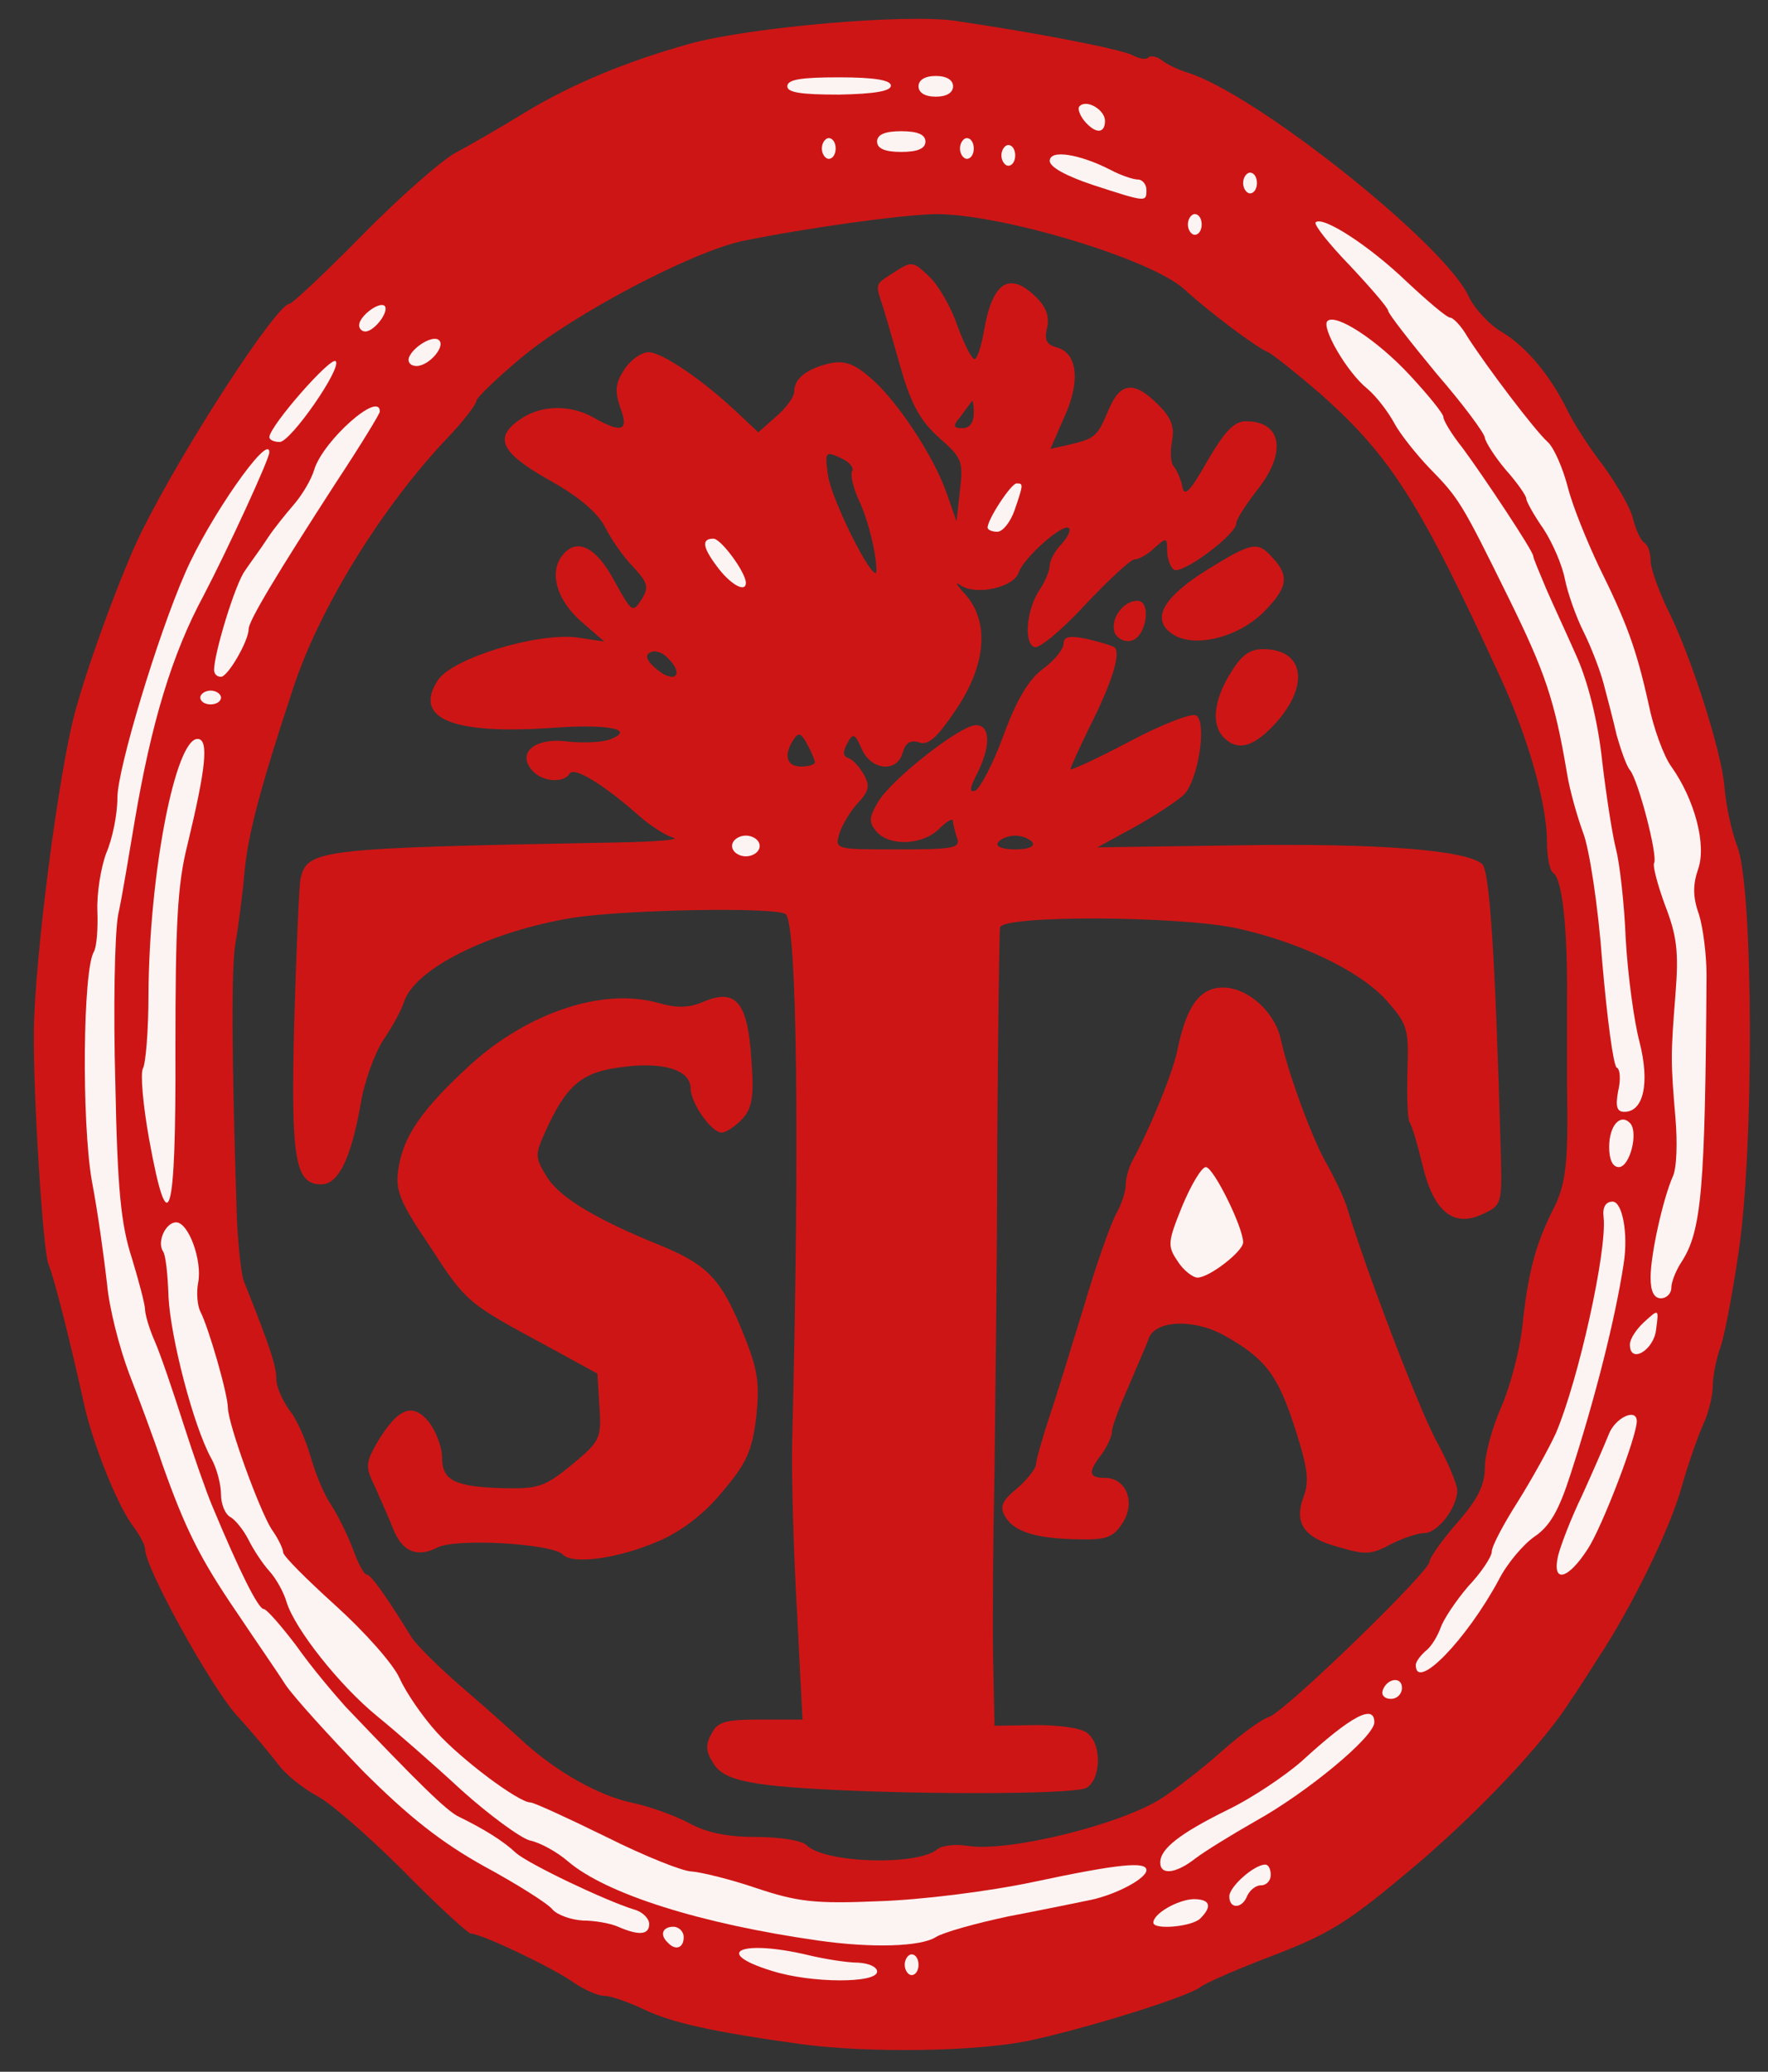 <?xml version="1.0" encoding="UTF-8" standalone="no"?>
<svg
   xmlns:dc="http://purl.org/dc/elements/1.1/"
   xmlns:cc="http://creativecommons.org/ns#"
   xmlns:rdf="http://www.w3.org/1999/02/22-rdf-syntax-ns#"
   xmlns:svg="http://www.w3.org/2000/svg"
   xmlns="http://www.w3.org/2000/svg"
   xmlns:sodipodi="http://sodipodi.sourceforge.net/DTD/sodipodi-0.dtd"
   xmlns:inkscape="http://www.inkscape.org/namespaces/inkscape"
   version="1.0"
   width="256px"
   height="300px"
   viewBox="0 0 2560 3000"
   preserveAspectRatio="xMidYMid meet"
   id="svg2"
   inkscape:version="0.91 r13725"
   sodipodi:docname="logo-bg.svg">
  <rect x="0" y="0" width="2560" height="3000" fill="#333333" stroke="none"/>
  <defs
     id="defs96" />
  <sodipodi:namedview
     pagecolor="#ffffff"
     bordercolor="#666666"
     borderopacity="1"
     objecttolerance="10"
     gridtolerance="10"
     guidetolerance="10"
     inkscape:pageopacity="0"
     inkscape:pageshadow="2"
     inkscape:window-width="2022"
     inkscape:window-height="1428"
     id="namedview94"
     showgrid="false"
     inkscape:zoom="1.5733333"
     inkscape:cx="75.490388"
     inkscape:cy="121.20799"
     inkscape:window-x="373"
     inkscape:window-y="267"
     inkscape:window-maximized="0"
     inkscape:current-layer="svg2" />
  <g
     id="layer1"
     fill="#ce1515"
     stroke="none">
    <path
       d="M1160 2960 c-129 -18 -187 -31 -227 -50 -23 -11 -49 -20 -58 -20 -10 0 -29 -9 -44 -19 -29 -21 -134 -71 -149 -71 -4 0 -49 -41 -98 -91 -49 -49 -106 -99 -126 -109 -20 -11 -45 -31 -55 -45 -10 -13 -37 -46 -61 -72 -38 -43 -132 -213 -132 -240 0 -6 -8 -21 -18 -34 -23 -31 -59 -122 -71 -179 -18 -81 -41 -175 -51 -200 -8 -20 -22 -247 -21 -335 1 -107 36 -378 60 -465 20 -74 70 -208 96 -260 62 -125 196 -330 214 -330 4 0 52 -45 106 -100 55 -56 116 -109 135 -119 19 -10 64 -36 100 -58 69 -42 150 -75 240 -100 89 -24 310 -43 382 -33 122 18 240 41 258 50 9 5 20 7 23 3 4 -3 12 -1 19 4 7 6 24 14 37 18 98 30 370 246 407 323 8 18 31 43 49 53 35 21 70 63 95 114 8 17 31 53 52 80 20 28 40 62 43 78 4 15 11 30 16 33 5 3 9 14 9 26 0 11 11 41 23 67 34 66 80 209 84 261 2 25 10 64 19 87 23 63 24 440 1 589 -9 61 -21 124 -27 138 -5 15 -10 39 -10 53 0 14 -6 39 -14 56 -8 18 -22 58 -31 90 -17 61 -71 172 -121 248 -16 25 -33 52 -39 60 -38 61 -131 160 -225 240 -96 81 -122 98 -205 130 -53 20 -101 41 -108 47 -19 14 -163 59 -247 77 -78 16 -232 18 -330 5z m193 -175 c16 -12 4 -13 -95 -13 -91 1 -125 -3 -175 -20 -34 -12 -72 -22 -83 -22 -12 0 -66 -22 -122 -50 -55 -27 -105 -50 -110 -50 -6 0 -23 -9 -40 -21 -16 -12 -31 -19 -33 -17 -7 7 47 44 75 53 14 4 38 18 53 31 42 36 112 63 217 86 178 39 283 47 313 23z m-503 -23 c0 -4 -14 -13 -30 -19 -34 -13 -31 3 4 17 27 11 26 11 26 2z m-110 -67 c-7 -8 -18 -15 -24 -15 -6 0 -2 7 8 15 25 19 32 19 16 0z m617 -17 c7 -6 27 -8 45 -5 59 9 221 -31 280 -69 20 -13 59 -43 87 -68 27 -24 58 -47 69 -50 23 -8 232 -210 232 -225 0 -5 18 -31 40 -56 30 -34 40 -55 40 -80 0 -19 11 -59 24 -88 13 -30 26 -81 30 -113 8 -79 19 -121 44 -171 20 -38 23 -69 21 -183 0 -14 0 -68 0 -120 1 -106 -7 -178 -20 -186 -5 -3 -9 -23 -9 -44 0 -56 -27 -151 -67 -238 -117 -255 -159 -320 -258 -409 -37 -32 -72 -60 -79 -63 -17 -7 -85 -58 -121 -91 -48 -44 -264 -109 -360 -109 -50 1 -187 20 -280 39 -74 16 -243 105 -319 168 -36 30 -66 59 -66 63 0 5 -19 30 -42 54 -95 100 -185 246 -223 361 -49 148 -66 214 -71 268 -3 34 -9 80 -13 102 -6 35 -6 155 2 400 2 39 6 79 10 90 38 95 47 123 47 141 0 12 9 32 19 46 11 13 24 44 31 68 7 25 20 56 30 70 9 14 23 42 31 63 7 20 16 37 20 37 6 0 28 31 65 91 6 10 39 43 75 74 35 30 75 66 89 79 47 42 105 75 153 86 26 5 64 19 85 30 25 14 56 20 97 20 34 0 66 5 73 12 26 26 160 30 189 6z m-667 -13 c-7 -8 -18 -15 -24 -15 -22 -1 -206 -190 -253 -261 -14 -21 -30 -39 -36 -39 -5 0 2 15 17 33 14 17 37 48 50 67 39 57 147 165 200 199 56 35 64 38 46 16z m1256 -136 c19 -22 19 -22 -3 -8 -13 8 -23 17 -23 21 0 12 6 9 26 -13z m-1338 -26 c-20 -21 -39 -48 -43 -60 -10 -34 -129 -150 -133 -130 -5 26 64 110 153 184 62 53 70 54 23 6z m1702 -317 c0 -5 -7 -1 -15 10 -8 10 -14 24 -14 29 0 6 6 1 14 -9 8 -11 15 -24 15 -30z m-2024 -10 c-9 -19 -16 -40 -16 -47 0 -7 -3 -9 -6 -6 -4 4 1 27 11 52 9 26 19 44 22 41 3 -3 -2 -21 -11 -40z m1933 35 c8 -5 21 -29 28 -53 12 -43 12 -43 -6 -19 -49 65 -58 95 -22 72z m-1898 -128 c-8 -15 -10 -15 -11 -2 0 17 10 32 18 25 2 -3 -1 -13 -7 -23z m-95 -79 c-7 -27 -18 -59 -23 -69 -6 -11 -14 -39 -18 -63 -4 -24 -9 -41 -12 -39 -8 8 14 109 37 170 26 70 34 70 16 1z m70 -24 c-9 -27 -16 -56 -16 -64 0 -8 -5 -18 -10 -21 -12 -7 -8 14 18 109 10 32 19 51 20 41 2 -9 -3 -38 -12 -65z m2149 -245 c6 -48 -11 -36 -18 12 -3 21 -8 49 -12 63 -4 19 -1 17 10 -8 8 -18 17 -48 20 -67z m-2298 -157 c-2 -18 -4 -6 -4 27 0 33 2 48 4 33 2 -15 2 -42 0 -60z m80 -15 c-3 -10 -5 -2 -5 17 0 19 2 27 5 18 2 -10 2 -26 0 -35z m2229 -38 c1 -25 0 -45 -3 -45 -9 0 -23 54 -18 71 11 32 20 21 21 -26z m-2219 -152 c-2 -16 -4 -3 -4 27 0 30 2 43 4 28 2 -16 2 -40 0 -55z m2206 -117 c6 -38 -14 -105 -43 -146 -11 -15 -26 -56 -33 -91 -18 -80 -32 -118 -69 -194 -17 -33 -37 -81 -45 -108 -20 -69 -162 -251 -247 -317 -30 -23 29 63 101 149 35 41 63 79 63 85 1 6 14 27 30 46 17 19 30 38 30 42 0 4 11 24 25 44 13 20 27 52 31 73 4 20 12 47 20 61 16 33 54 146 54 162 0 7 7 27 16 43 19 37 45 135 39 145 -6 10 5 40 15 40 4 0 10 -15 13 -34z m-138 -137 c-2 -33 -6 -63 -9 -67 -3 -3 -6 -13 -6 -22 0 -16 -12 -46 -71 -177 -10 -24 -19 -45 -19 -48 0 -7 -71 -114 -102 -156 -16 -20 -28 -41 -28 -47 0 -6 -8 -16 -18 -21 -10 -5 -24 -20 -31 -34 -14 -26 -71 -65 -71 -48 0 6 18 28 40 50 22 21 40 43 40 49 0 6 21 34 48 64 60 68 62 71 128 205 50 102 66 151 80 238 16 94 25 101 19 14z m-1924 -284 c8 -16 6 -15 -10 4 -12 13 -21 28 -21 35 0 12 14 -5 31 -39z"
       id="path5" />
    <path
       d="M1235 2593 c-146 -6 -185 -14 -201 -38 -12 -18 -13 -28 -4 -44 9 -18 20 -21 71 -21 l61 0 -8 -157 c-5 -87 -8 -196 -7 -243 11 -438 7 -749 -9 -766 -11 -11 -231 -7 -309 5 -121 20 -229 74 -244 122 -4 12 -17 36 -30 55 -12 18 -28 61 -33 94 -14 78 -32 115 -57 115 -38 0 -44 -37 -39 -234 3 -102 7 -196 9 -208 10 -43 23 -45 455 -53 58 -1 96 -4 85 -7 -11 -3 -33 -17 -50 -32 -52 -46 -94 -71 -100 -61 -9 15 -41 12 -55 -5 -22 -26 6 -48 54 -41 23 2 50 1 61 -4 35 -14 -5 -22 -86 -16 -145 10 -201 -14 -165 -69 21 -32 143 -69 201 -62 l40 6 -31 -27 c-37 -31 -49 -71 -31 -96 21 -29 50 -15 77 36 25 45 26 46 39 26 11 -18 9 -24 -12 -47 -14 -14 -32 -40 -41 -58 -11 -21 -38 -44 -81 -68 -71 -40 -81 -62 -40 -89 30 -20 72 -20 105 -1 41 23 51 19 38 -15 -8 -24 -7 -35 6 -55 9 -14 25 -25 35 -25 19 0 77 39 127 86 l32 30 26 -23 c14 -12 26 -28 26 -36 0 -19 18 -33 52 -41 20 -4 34 0 57 20 39 32 94 116 112 169 l14 40 5 -45 c5 -42 3 -47 -30 -76 -27 -24 -40 -48 -54 -95 -10 -35 -22 -77 -27 -93 -12 -37 -13 -33 16 -52 25 -16 27 -16 50 6 13 12 32 44 41 71 10 27 21 49 25 49 4 0 10 -19 14 -42 12 -70 37 -86 76 -47 14 14 19 28 15 44 -4 17 -1 24 14 28 30 8 35 49 11 101 l-20 46 27 -6 c38 -9 41 -12 57 -50 17 -41 37 -43 72 -8 19 19 24 32 20 53 -3 16 -2 32 3 37 4 5 10 18 12 29 3 15 11 7 36 -37 25 -43 39 -58 56 -58 52 0 60 45 16 100 -16 21 -30 42 -30 48 0 16 -78 74 -90 67 -5 -3 -10 -16 -10 -27 0 -20 -1 -20 -18 -5 -10 10 -23 17 -29 17 -6 0 -38 30 -72 66 -33 36 -67 64 -73 61 -16 -5 -12 -55 8 -84 8 -12 14 -28 14 -34 0 -7 7 -21 17 -31 9 -10 14 -21 11 -23 -8 -9 -66 43 -73 64 -7 22 -63 34 -85 18 -8 -6 -5 0 8 14 35 40 30 102 -14 167 -27 40 -40 52 -53 47 -13 -4 -20 1 -24 15 -8 29 -45 26 -59 -5 -10 -23 -13 -24 -21 -9 -7 13 -7 19 2 22 6 2 16 13 22 24 9 16 7 24 -9 41 -11 12 -23 32 -27 45 -6 22 -5 22 85 22 80 0 91 -2 86 -16 -3 -9 -6 -20 -6 -25 0 -5 -9 0 -20 11 -24 24 -72 26 -91 4 -11 -13 -11 -20 2 -42 18 -32 118 -111 142 -112 21 0 22 30 2 70 -11 21 -12 28 -3 25 7 -3 26 -39 41 -80 19 -52 37 -82 58 -97 16 -12 29 -28 29 -36 0 -10 8 -12 33 -7 17 4 35 9 40 12 11 6 -2 50 -35 115 -15 31 -28 59 -28 62 0 2 38 -15 85 -40 47 -25 91 -42 97 -38 16 10 3 94 -18 115 -11 10 -43 31 -72 47 l-53 29 208 -3 c202 -3 325 7 349 27 11 9 19 134 27 414 2 78 2 80 -26 93 -42 20 -71 -3 -87 -70 -7 -29 -15 -57 -19 -63 -3 -5 -4 -39 -3 -75 2 -61 0 -67 -31 -102 -38 -42 -125 -84 -217 -104 -85 -18 -339 -19 -342 -1 -1 6 -3 147 -4 312 0 165 -3 379 -4 475 -2 96 -3 219 -2 272 l2 97 60 -1 c34 0 66 4 75 12 21 17 19 67 -2 79 -16 8 -184 10 -338 4z m260 -1373 c-3 -5 -15 -10 -25 -10 -10 0 -22 5 -25 10 -4 6 7 10 25 10 18 0 29 -4 25 -10z m-315 -116 c0 -3 -5 -15 -11 -26 -9 -17 -13 -18 -20 -7 -15 23 -10 39 11 39 11 0 20 -3 20 -6z m-213 -151 c-8 -9 -20 -12 -26 -8 -8 4 -4 13 11 25 26 21 39 6 15 -17z m298 -160 c-4 -21 -13 -52 -22 -70 -8 -18 -12 -36 -9 -41 3 -5 -5 -14 -17 -19 -22 -10 -23 -9 -18 26 5 33 58 141 69 141 2 0 1 -17 -3 -37z m145 -195 c0 -12 -1 -19 -3 -17 -1 2 -9 12 -16 22 -12 14 -11 17 3 17 10 0 16 -8 16 -22z"
       id="path7" />
    <path
       d="M815 2251 c-16 -16 -156 -24 -182 -10 -29 15 -51 6 -64 -28 -6 -15 -18 -42 -26 -60 -14 -29 -14 -34 3 -64 30 -50 51 -59 75 -30 10 13 19 36 19 51 0 34 18 43 90 45 49 1 59 -2 98 -34 41 -34 43 -38 40 -84 l-3 -48 -75 -41 c-113 -61 -115 -62 -168 -144 -44 -65 -50 -81 -45 -112 7 -47 34 -86 105 -151 83 -75 191 -111 270 -89 28 8 45 8 68 -2 46 -19 63 2 68 85 4 53 1 70 -13 85 -10 11 -24 20 -30 20 -15 0 -45 -43 -45 -64 0 -26 -38 -39 -98 -31 -60 7 -82 26 -113 95 -15 33 -14 37 4 66 20 30 73 61 167 99 65 27 85 49 115 123 23 56 25 75 20 124 -6 49 -14 67 -49 108 -26 32 -59 57 -91 71 -59 26 -126 35 -140 20z"
       id="path9" />
    <path
       d="M1934 2239 c-46 -13 -60 -34 -47 -70 9 -23 7 -42 -11 -98 -25 -79 -43 -103 -101 -136 -45 -26 -103 -24 -112 4 -3 9 -17 40 -29 69 -13 29 -24 58 -24 65 0 7 -7 22 -15 33 -20 26 -19 34 5 34 31 0 45 36 25 66 -13 20 -23 24 -63 23 -62 -1 -93 -11 -106 -32 -9 -15 -6 -23 17 -42 15 -13 27 -29 27 -34 0 -6 9 -37 19 -68 11 -32 33 -105 51 -163 17 -58 38 -117 46 -132 8 -14 14 -33 14 -42 0 -9 4 -24 9 -34 27 -49 60 -131 66 -162 13 -63 32 -90 66 -90 36 0 76 36 84 77 11 50 47 147 67 180 10 18 23 45 28 60 29 96 104 291 129 338 17 31 31 64 31 73 0 25 -28 62 -48 62 -9 0 -30 7 -46 15 -32 17 -38 17 -82 4z m-170 -422 c16 -12 17 -18 7 -50 -17 -51 -26 -53 -45 -7 -24 60 -5 88 38 57z"
       id="path11" />
    <path
       d="M1772 1068 c-18 -18 -15 -53 9 -92 16 -27 28 -36 48 -36 58 0 68 50 20 105 -32 36 -56 44 -77 23z"
       id="path13" />
    <path
       d="M1614 916 c-7 -19 12 -46 33 -46 21 0 13 54 -10 58 -9 2 -20 -4 -23 -12z"
       id="path15" />
    <path
       d="M1696 917 c-29 -21 -12 -52 52 -92 65 -40 73 -42 95 -17 25 27 21 44 -15 80 -39 37 -102 51 -132 29z"
       id="path17" />
  </g>
  <g
     id="layer2"
     stroke="none"
     fill="#fcf4f3">
    <path
       d="M0 1500 l0 -1500 1280 0 1280 0 0 1500 0 1500 -1280 0 -1280 0 0 -1500z m1515 1429 c55 -11 114 -27 132 -35 17 -8 35 -14 40 -14 4 0 26 -10 48 -21 22 -12 69 -33 104 -46 87 -33 136 -63 197 -121 28 -27 60 -55 72 -61 12 -6 46 -42 75 -79 120 -150 214 -316 238 -417 7 -27 16 -55 20 -60 8 -11 36 -140 60 -275 20 -113 16 -522 -5 -572 -9 -21 -16 -54 -16 -75 0 -42 -51 -204 -87 -274 -12 -26 -23 -54 -23 -63 0 -9 -4 -24 -10 -34 -5 -9 -16 -33 -25 -53 -9 -21 -29 -50 -45 -65 -16 -16 -30 -36 -30 -44 -2 -29 -37 -76 -91 -119 -30 -25 -54 -49 -54 -55 -1 -38 -175 -197 -293 -267 -46 -27 -86 -49 -89 -49 -3 0 -19 -6 -36 -14 -58 -26 -275 -66 -376 -70 -188 -7 -416 49 -561 137 -36 22 -77 46 -93 54 -15 8 -71 57 -125 110 -53 52 -104 100 -112 107 -37 27 -141 188 -205 316 -56 112 -122 332 -126 420 0 8 -7 56 -14 105 -12 80 -14 109 -16 198 -1 82 13 316 21 337 10 25 33 119 51 200 12 57 48 148 71 179 10 13 18 28 18 34 0 27 92 196 124 227 20 19 43 47 51 62 9 15 32 37 53 47 20 11 77 60 127 110 49 50 93 91 98 91 14 0 120 50 148 71 15 10 34 19 44 19 9 0 35 9 58 20 64 31 228 56 382 59 68 1 133 -6 200 -20z"
       id="path20"
       style="fill:none" />
    <path
       d="M1118 2854 c-88 -27 -45 -46 52 -23 25 6 57 11 73 11 15 1 27 6 27 13 0 17 -95 17 -152 -1z"
       id="path22" />
    <path
       d="M1310 2845 c0 -8 5 -15 10 -15 6 0 10 7 10 15 0 8 -4 15 -10 15 -5 0 -10 -7 -10 -15z"
       id="path24" />
    <path
       d="M967 2813 c-12 -11 -8 -23 8 -23 8 0 15 7 15 15 0 16 -12 20 -23 8z"
       id="path26" />
    <path
       d="M1185 2810 c-169 -24 -307 -67 -363 -115 -15 -13 -40 -27 -55 -30 -14 -4 -59 -37 -99 -73 -40 -37 -95 -85 -122 -107 -54 -44 -119 -126 -131 -165 -4 -14 -15 -34 -25 -45 -10 -11 -23 -31 -30 -45 -7 -14 -19 -29 -26 -33 -8 -4 -14 -19 -14 -33 0 -14 -6 -38 -14 -52 -26 -47 -59 -175 -62 -234 -1 -31 -4 -61 -8 -66 -9 -14 4 -42 19 -42 18 0 38 55 32 87 -3 15 -1 34 3 42 12 23 40 120 40 140 1 25 45 146 63 175 10 14 17 29 17 34 0 5 34 39 76 77 42 38 84 85 93 106 9 20 33 55 53 77 36 40 119 102 136 102 5 0 55 23 110 50 56 28 111 50 124 50 13 1 55 11 93 24 60 20 85 23 178 19 61 -2 158 -14 224 -28 122 -26 163 -30 163 -17 0 12 -43 35 -80 43 -19 4 -73 15 -120 24 -47 10 -94 23 -105 30 -22 14 -93 16 -170 5z"
       id="path28" />
    <path
       d="M895 2790 c-11 -5 -34 -9 -51 -9 -17 -1 -37 -8 -44 -16 -6 -8 -50 -36 -98 -62 -63 -35 -110 -72 -177 -139 -49 -51 -100 -107 -112 -125 -12 -19 -44 -65 -70 -104 -54 -79 -75 -122 -108 -215 -12 -36 -34 -95 -48 -131 -14 -37 -29 -95 -32 -130 -4 -35 -13 -102 -22 -149 -15 -86 -13 -306 3 -332 4 -7 6 -33 5 -59 -1 -25 5 -63 13 -84 9 -21 16 -56 16 -80 0 -41 58 -234 98 -325 34 -79 122 -205 122 -175 0 10 -62 144 -95 207 -46 85 -76 185 -100 327 -8 47 -18 109 -24 136 -5 28 -7 137 -4 243 3 154 8 205 24 254 10 33 19 67 19 74 0 7 6 28 14 46 8 18 26 71 41 118 15 47 34 101 42 120 40 96 67 150 75 150 4 0 25 24 47 53 21 30 54 69 71 88 103 108 147 152 165 160 35 17 64 35 82 52 18 16 129 69 171 82 12 3 22 13 22 21 0 16 -15 17 -45 4z"
       id="path30" />
    <path
       d="M1670 2784 c0 -13 35 -33 58 -34 24 0 28 10 10 28 -12 12 -68 17 -68 6z"
       id="path32" />
    <path
       d="M1780 2746 c0 -14 36 -46 52 -46 5 0 8 7 8 15 0 8 -6 15 -14 15 -8 0 -16 7 -20 15 -7 19 -26 20 -26 1z"
       id="path34" />
    <path
       d="M1060 1225 c0 -8 9 -15 20 -15 11 0 20 7 20 15 0 8 -9 15 -20 15 -11 0 -20 -7 -20 -15z"
       id="path38" />
    <path
       d="M1041 824 c-24 -31 -26 -44 -8 -44 11 0 47 49 47 64 0 14 -20 4 -39 -20z"
       id="path40" />
    <path
       d="M1705 1826 c-15 -22 -14 -28 7 -80 13 -31 28 -56 34 -56 11 0 54 87 54 109 0 13 -49 51 -66 51 -7 0 -21 -11 -29 -24z"
       id="path42" />
    <path
       d="M1430 764 c0 -12 34 -64 42 -64 10 0 10 1 -3 39 -6 17 -17 31 -25 31 -8 0 -14 -3 -14 -6z"
       id="path44" />
    <path
       d="M1680 2697 c0 -20 28 -42 99 -77 35 -17 82 -49 105 -69 73 -67 106 -84 106 -57 0 21 -98 102 -172 143 -35 20 -74 44 -87 54 -28 22 -51 25 -51 6z"
       id="path46" />
    <path
       d="M2002 2448 c6 -18 28 -21 28 -4 0 9 -7 16 -16 16 -9 0 -14 -5 -12 -12z"
       id="path48" />
    <path
       d="M2050 2411 c0 -5 7 -14 15 -21 8 -6 17 -22 21 -33 4 -12 22 -39 40 -60 19 -20 34 -43 34 -50 0 -8 17 -40 38 -73 20 -32 45 -77 55 -99 33 -78 74 -264 69 -312 -2 -15 3 -23 13 -23 14 0 23 46 16 90 -12 79 -41 194 -77 305 -17 53 -30 75 -52 90 -16 11 -40 39 -52 63 -47 87 -120 162 -120 123z"
       id="path50" />
    <path
       d="M2256 2253 c4 -16 19 -55 35 -88 15 -33 32 -72 38 -87 9 -25 41 -40 41 -20 0 22 -50 153 -71 185 -29 45 -52 50 -43 10z"
       id="path52" />
    <path
       d="M2360 1947 c0 -8 9 -22 21 -33 21 -19 21 -19 17 11 -3 30 -38 51 -38 22z"
       id="path54" />
    <path
       d="M2390 1850 c0 -34 18 -114 32 -146 6 -12 7 -50 4 -85 -7 -83 -7 -90 0 -179 5 -62 2 -85 -15 -129 -11 -30 -18 -57 -16 -61 6 -10 -23 -121 -35 -135 -5 -6 -13 -29 -19 -50 -5 -22 -14 -56 -19 -75 -5 -19 -18 -53 -29 -75 -11 -22 -23 -56 -27 -76 -4 -21 -18 -53 -31 -73 -14 -20 -25 -40 -25 -44 0 -4 -13 -23 -30 -42 -16 -19 -29 -40 -30 -46 0 -6 -31 -48 -70 -93 -38 -46 -70 -87 -70 -91 0 -4 -25 -33 -55 -65 -31 -32 -53 -60 -50 -63 10 -10 78 34 132 86 30 28 58 52 63 52 4 0 16 12 25 28 29 45 98 136 116 152 9 8 22 38 29 65 7 28 28 79 45 115 40 81 54 118 72 199 7 35 22 76 33 91 34 48 51 113 39 148 -8 23 -8 41 1 66 6 19 11 59 11 88 -2 309 -7 370 -36 415 -8 12 -15 29 -15 38 0 8 -7 15 -15 15 -10 0 -15 -10 -15 -30z"
       id="path56" />
    <path
       d="M216 1650 c-9 -50 -13 -96 -9 -103 4 -7 8 -55 8 -107 1 -176 39 -370 71 -370 17 0 12 43 -15 155 -14 56 -17 113 -17 293 1 248 -10 286 -38 132z"
       id="path58" />
    <path
       d="M2330 1661 c0 -31 16 -49 30 -35 13 13 0 64 -16 64 -9 0 -14 -11 -14 -29z"
       id="path60" />
    <path
       d="M2343 1580 c4 -16 3 -32 -2 -34 -5 -3 -14 -72 -21 -153 -6 -82 -19 -166 -28 -188 -8 -22 -19 -60 -23 -85 -18 -107 -32 -147 -84 -253 -69 -140 -72 -145 -116 -190 -19 -20 -42 -49 -50 -64 -8 -15 -25 -38 -39 -50 -30 -24 -67 -89 -58 -98 12 -12 73 28 120 79 26 28 48 55 48 60 0 5 12 25 28 45 31 42 102 149 102 156 0 3 9 24 19 48 10 23 31 68 45 100 16 37 30 93 36 150 6 51 15 108 20 127 5 19 12 78 14 130 3 52 12 119 20 149 15 59 6 101 -22 101 -11 0 -13 -8 -9 -30z"
       id="path62" />
    <path
       d="M290 1010 c0 -5 7 -10 15 -10 8 0 15 5 15 10 0 6 -7 10 -15 10 -8 0 -15 -4 -15 -10z"
       id="path64" />
    <path
       d="M310 970 c0 -24 31 -126 45 -144 8 -12 23 -32 32 -46 9 -14 27 -36 39 -50 12 -14 25 -36 29 -50 13 -42 95 -115 95 -84 0 3 -28 49 -63 102 -86 133 -127 201 -127 213 0 17 -30 69 -40 69 -6 0 -10 -4 -10 -10z"
       id="path66" />
    <path
       d="M390 633 c1 -17 89 -117 96 -110 10 9 -65 117 -81 117 -8 0 -15 -3 -15 -7z"
       id="path68" />
    <path
       d="M592 518 c6 -16 36 -34 44 -25 9 9 -15 37 -33 37 -8 0 -13 -5 -11 -12z"
       id="path70" />
    <path
       d="M520 471 c0 -13 29 -35 37 -28 7 8 -15 37 -28 37 -5 0 -9 -4 -9 -9z"
       id="path72" />
    <path
       d="M1720 325 c0 -8 5 -15 10 -15 6 0 10 7 10 15 0 8 -4 15 -10 15 -5 0 -10 -7 -10 -15z"
       id="path74" />
    <path
       d="M1583 268 c-39 -13 -63 -26 -63 -35 0 -17 43 -10 88 13 15 8 33 14 40 14 6 0 12 7 12 15 0 18 0 18 -77 -7z"
       id="path76" />
    <path
       d="M1800 265 c0 -8 5 -15 10 -15 6 0 10 7 10 15 0 8 -4 15 -10 15 -5 0 -10 -7 -10 -15z"
       id="path78" />
    <path
       d="M1450 225 c0 -8 5 -15 10 -15 6 0 10 7 10 15 0 8 -4 15 -10 15 -5 0 -10 -7 -10 -15z"
       id="path80" />
    <path
       d="M1190 215 c0 -8 5 -15 10 -15 6 0 10 7 10 15 0 8 -4 15 -10 15 -5 0 -10 -7 -10 -15z"
       id="path82" />
    <path
       d="M1390 215 c0 -8 5 -15 10 -15 6 0 10 7 10 15 0 8 -4 15 -10 15 -5 0 -10 -7 -10 -15z"
       id="path84" />
    <path
       d="M1270 205 c0 -10 11 -15 35 -15 24 0 35 5 35 15 0 10 -11 15 -35 15 -24 0 -35 -5 -35 -15z"
       id="path86" />
    <path
       d="M1570 175 c-7 -9 -10 -18 -7 -21 10 -11 37 5 37 21 0 19 -14 19 -30 0z"
       id="path88" />
    <path
       d="M1140 125 c0 -10 20 -13 75 -13 51 0 75 4 75 12 0 8 -24 12 -75 13 -55 0 -75 -3 -75 -12z"
       id="path90" />
    <path
       d="M1330 125 c0 -9 9 -15 25 -15 16 0 25 6 25 15 0 9 -9 15 -25 15 -16 0 -25 -6 -25 -15z"
       id="path92" />
  </g>
</svg>
